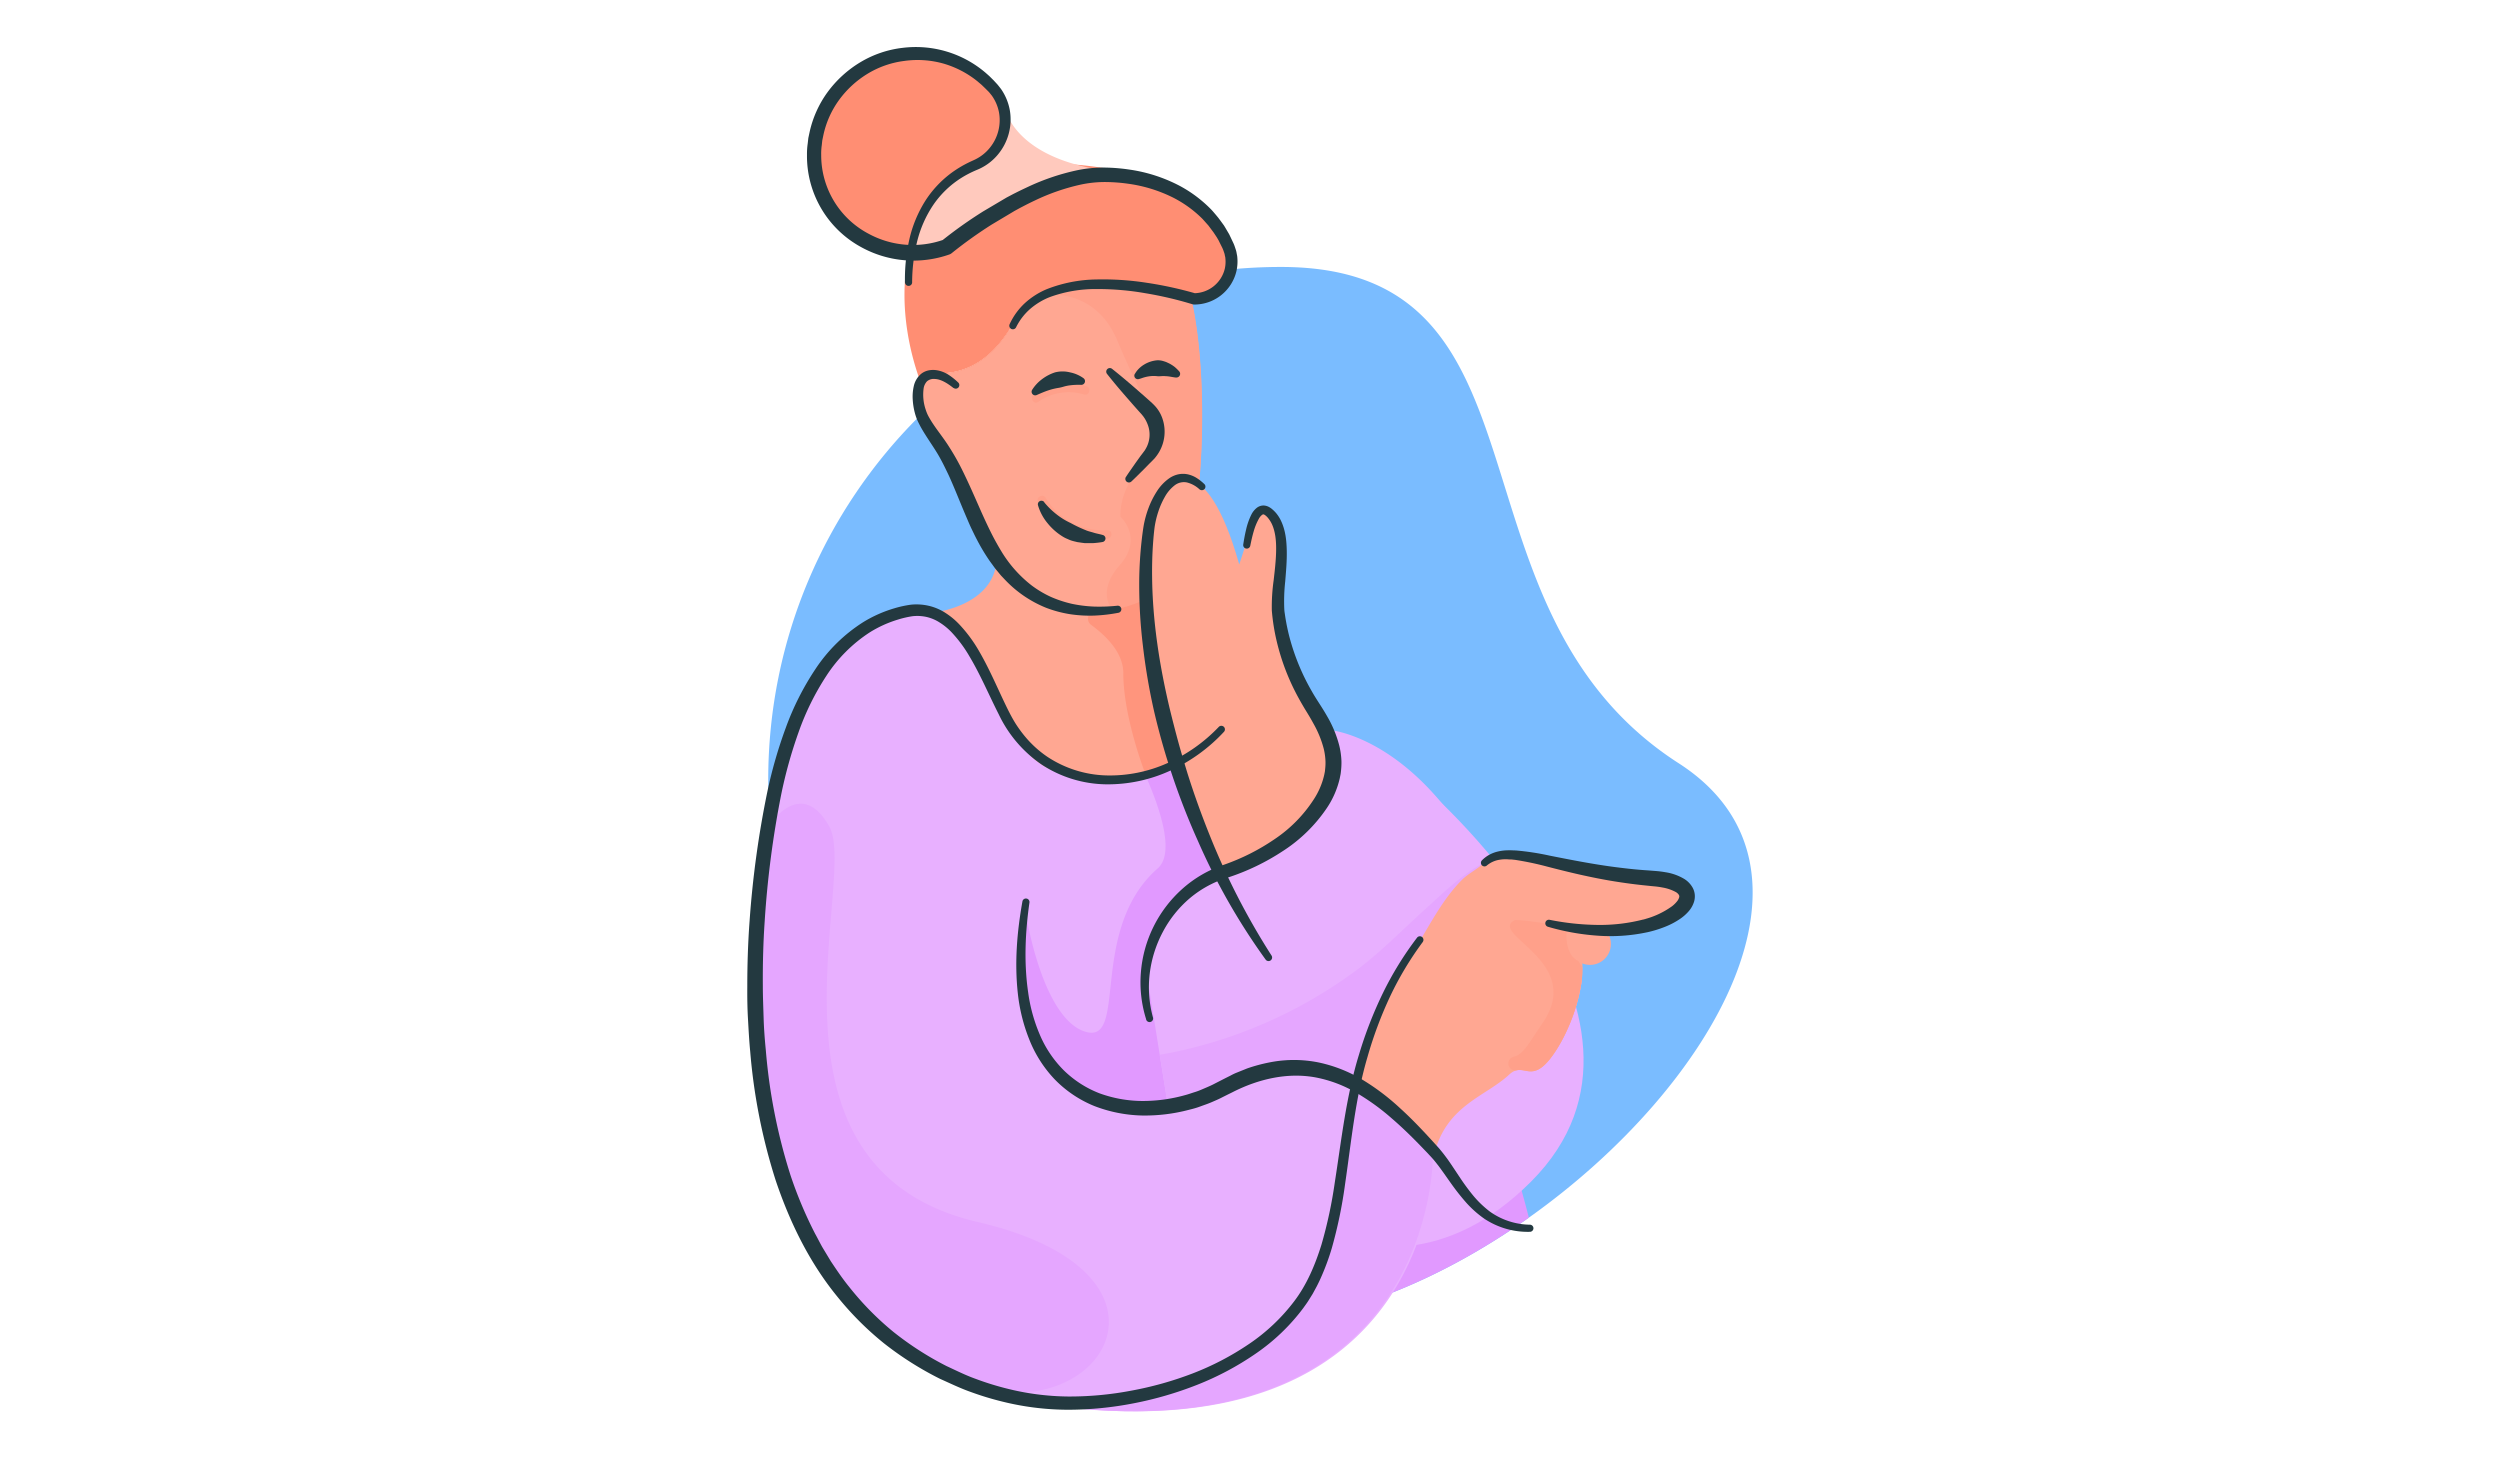 <svg id="Layer_1" data-name="Layer 1" xmlns="http://www.w3.org/2000/svg" viewBox="0 0 960 560"><defs><style>.cls-1{fill:#7abcff;}.cls-2{fill:#e199ff;}.cls-3{fill:#e8b0ff;}.cls-4{fill:#ffa792;}.cls-5{fill:#ff8e73;}.cls-6{fill:#ff7757;}.cls-7{fill:#ffa08a;}.cls-8{fill:#ffc9bd;}.cls-9{fill:#ff957d;}.cls-10{fill:#e5a6ff;}.cls-11{fill:#233940;}</style></defs><title>woman, people, person, avatar</title><path class="cls-1" d="M587.08,467.58c-34.2,24.24-73.71,40.68-109,40.68a165.8,165.8,0,0,1-91-26.72C330,444.62,295,374.08,295,299.44c0-108.76,88.16-196.93,196.93-196.93s59.74,130.82,152.67,190.57C706.4,332.82,658.32,417.1,587.08,467.58Z"/><path class="cls-2" d="M587.08,467.58c-34.2,24.24-73.71,40.68-109,40.68a165.8,165.8,0,0,1-91-26.72l-6.95-63.45,180.33-29.87S576.6,426.41,587.08,467.58Z"/><path class="cls-3" d="M457.9,439.94s66.29,77.54,130,13.83-43.7-154.06-43.7-154.06Z"/><circle class="cls-4" cx="610.57" cy="362.5" r="8.02"/><path class="cls-5" d="M457.43,114.66c-6.45.24-12.48-1.62-12.81-4.13,0,0-39.58-11.78-55.68,14l0,0c-5,8.14-12.8,18.35-27.55,18.87-4,.14-6.57,1.27-8,3-2.7-7.24-9.07-27.64-4.41-49.22,0,0-36.93-3.13-36.21-40.28s42-38.08,45.34-36.33c2.61,1.38,20.5,1.67,27.44,21.61a31.24,31.24,0,0,0,27,21c21,1.67,49.36,8.31,59.07,31.18C477.8,109.2,467.14,114.3,457.43,114.66Z"/><path class="cls-6" d="M388.92,124.57a37.38,37.38,0,0,0-2.38,4.49c-14.11,31.62-32.08,20.19-32.08,20.19s-.44-1-1.12-2.78c1.46-1.76,4-2.89,8-3C376.12,142.93,383.88,132.71,388.92,124.57Z"/><path class="cls-4" d="M468.41,295.29,382.67,316l-24.34-80.76s26.46-2.68,24.34-24.06L365,178.85s-18.71-23.79-11.63-32.37c1.46-1.76,4-2.89,8-3,14.75-.52,22.51-10.73,27.55-18.87l0,0a32.43,32.43,0,0,1,12-11.38c18.37-10.15,43.66-2.62,43.66-2.62.33,2.51,6.36,4.37,12.81,4.13,7.12,31.22,5,87.09-5.34,111.21-.4.93-.76,1.86-1.08,2.79C439.78,260.48,468.41,295.29,468.41,295.29Z"/><path class="cls-7" d="M452.09,225.87c-.4.93-.76,1.86-1.08,2.79l-23.81,5.51S420.75,227.53,430,217s.28-18.53.28-18.53-1-9.55,7.74-19.08a21,21,0,0,0,4.43-20.74s-4.67-7.31-13.55-28.21c-7.61-17.9-23.5-17.71-27.89-17.29,18.37-10.15,43.66-2.62,43.66-2.62.33,2.51,6.36,4.37,12.81,4.13C464.56,145.88,462.48,201.75,452.09,225.87Z"/><path class="cls-8" d="M429.13,66c2,.19-3,.27-7.8,1.18a124.08,124.08,0,0,0-33,11.14l-.24.12a90.2,90.2,0,0,0-9.18,5.45,167.21,167.21,0,0,0-15.37,11,38.37,38.37,0,0,1-13.78,2.2c0,.24-.08.5-.11.76l-.69-.6s0-.07,0-.2a52.12,52.12,0,0,1,2.4-7.29,59.91,59.91,0,0,1,14.81-21.65,51.2,51.2,0,0,1,15.13-9.6c5-2.08,4.76-16.57,4.67-16.85C386,41.66,389.4,62.22,429.13,66Z"/><path class="cls-9" d="M451.54,292.52l-11.89,4.15s-8.3-21.3-8.3-38.17c0-7.46-5.9-13.84-12.48-18.64a3,3,0,0,1,1.74-5.31A44.56,44.56,0,0,0,440.12,230c.86,20.16,6.13,41.45,12.52,62.24Z"/><path class="cls-3" d="M583.09,361.12l-32.18,81.33s2.46,119.06-151.09,96.7l-3-.46c-18.11-2.82-33.25-8.64-45.86-16.67-18.31-11.65-31.32-28-40.44-46.53C284.82,423.2,290,353,294.88,317.9a1.61,1.61,0,0,1,0-.24c1.86-13.36,3.67-21.54,3.67-21.54a143.29,143.29,0,0,1,6.17-17.3c4.44-10.44,11.33-23.45,20.87-32.66h0c6.23-6,13.6-10.42,22.13-11.4a32.24,32.24,0,0,1,10,.41l.59.11.29.2s0,0,0,0c1.69,1.21,10,7.58,19.35,22.81a156,156,0,0,1,10.73,21.4c5.68,13.69,17.11,18.3,28.7,19.3h0c16.89,1,34.09-6.32,34.09-6.32l2-.48L511,280.39s23.37,2,46.47,32.89,32.08,31.53,32.08,31.53Z"/><path class="cls-2" d="M440.43,386.83A92,92,0,0,1,440.2,373l5.13,32,3.16,19.68,0,.21c-30.78,4.67-64.3-13.57-54.91-76.37,2.08,14.13,9.35,43.67,23.34,47.7,16.32,4.7.87-39.24,27.66-62.78,9.13-8-5.6-37-5.26-37.06,3.18-.19,9.71-3,13-4.43,2-.89,9.53,21.84,18.35,42.18A46.44,46.44,0,0,0,440.43,386.83Z"/><path class="cls-10" d="M607.35,376.63a1,1,0,0,1,0,.18A69,69,0,0,1,602,395a70,70,0,0,1-4.24,8l-58.52,25-1.78.76c-17.67-16.19-38.51-26.77-67.7-11A65.24,65.24,0,0,1,451,424.48c-.83.17-1.66.31-2.5.43l0-.21L445.33,405l1.14-.17c1.56-.27,3.12-.56,4.67-.89a179.22,179.22,0,0,0,68.68-30.6c10.18-7.41,18.67-16.33,28-24.7,6.18-5.56,13.7-13,21.86-17.27l.08,0a30.49,30.49,0,0,1,8.39-3.08Z"/><path class="cls-10" d="M365,528.45q-7.12-3.52-14.05-6.44c-18.31-11.65-31.32-28-40.44-46.53C284.82,423.2,290,353,294.88,317.9a1.61,1.61,0,0,1,0-.24s12.44-20.16,23.59-.24-32.17,131.1,57,151.84S418.71,555.09,365,528.45Z"/><path class="cls-10" d="M550.26,442.88s2.25,118.62-151.75,96.26v-1c37,4,87.7-11.74,104.83-45.41,6-11.69,8.85-24.75,10.85-37.71,2.39-15.55,4.08-30.87,8.27-46s10.9-32,22.63-47h38Z"/><path class="cls-4" d="M468.68,335.12s-47-98.46-20.47-148.25c0,0,14.38-17.15,27.66,29.87L482,197.93s10-10,8.85,23.79,13.35,49.81,13.35,49.81,28.69,32.61-22.75,58.61Z"/><path class="cls-4" d="M499.36,409.27l.66.08C499.74,409.33,499.52,409.3,499.36,409.27Z"/><path class="cls-4" d="M632,355.41H632c-8,.93-15.83,1.53-23.87,1.76-1,3.67-.63,8.05-.51,12.37a42.64,42.64,0,0,1-.24,7.08,1,1,0,0,1,0,.18A69,69,0,0,1,602,395a63.57,63.57,0,0,1-4.24,8c-9.14,14.4-12,5-17.35,8.92a8.23,8.23,0,0,0-.81.66c-9,8.44-23.69,11.62-28.69,29.88-4.41-5.41-8.84-9.35-12.25-13.56C532,420.66,522.52,422.32,521,417c-1.31-4.49,1.94-11.37,3.7-15.4q3.83-8.78,8.09-17.35,6.31-12.66,13.54-24.81c4.49-7.57,8.83-15.32,15.1-21.61,2.48-2.47,5.89-4,8.28-6.43l.08,0q.48-.28,1-.53a25.62,25.62,0,0,1,7.42-2.54,16.7,16.7,0,0,1,7.28.21c5.86,1.67,34.85,6.52,48.6,8.77l7.27,1.18.12,0C653.24,341.79,648,351.39,632,355.41Z"/><path class="cls-7" d="M607.35,376.63a1,1,0,0,1,0,.18A69,69,0,0,1,602,395a63.57,63.57,0,0,1-4.24,8c-8,12.54-11.13,7.05-15.37,8a2.62,2.62,0,0,1-3-1.66h0a2.68,2.68,0,0,1,1.9-3.56c3.86-.94,5.87-5.4,11-12.83,16.4-23.7-20.68-34.06-10.79-39.55,1.06-.59,20.39,2.12,20.19,3.32-.45,2.78-.42,10.08,4.39,12.29l1.52,2.46A35.12,35.12,0,0,1,607.35,376.63Z"/><path class="cls-2" d="M401.39,230.37c.35.13,1.17.46,2.33,1C403,231,402.17,230.72,401.39,230.37Z"/><path class="cls-7" d="M417.16,148.28A23.44,23.44,0,0,0,397,151.47c-1.75,1.2-.09,4.08,1.68,2.87a20.19,20.19,0,0,1,17.59-2.85C418.33,152.09,419.21,148.89,417.16,148.28Z"/><path class="cls-7" d="M451.46,144.71a13.11,13.11,0,0,0-14.63-1.37c-1.88,1-.21,3.88,1.68,2.87a9.64,9.64,0,0,1,10.61.86C450.77,148.37,453.13,146,451.46,144.71Z"/><path class="cls-7" d="M425.19,203.56a25.42,25.42,0,0,1-23.64-12.38c-1.1-1.83-4-.16-2.87,1.68a28.71,28.71,0,0,0,26.51,14C427.32,206.75,427.33,203.43,425.19,203.56Z"/><path class="cls-11" d="M569,330.43a12.74,12.74,0,0,1,2.86-2.18,13,13,0,0,1,3.39-1.28,17.46,17.46,0,0,1,3.48-.45c.57,0,1.15-.06,1.72,0l1.69.06a100.89,100.89,0,0,1,13,2c8.44,1.67,16.76,3.31,25.16,4.39,4.2.55,8.38,1,12.65,1.27l3.2.25c1.14.1,2.3.25,3.46.46a20,20,0,0,1,7.09,2.53,9.27,9.27,0,0,1,3.28,3.4,7,7,0,0,1,.81,2.64,7.35,7.35,0,0,1-.25,2.67,10.15,10.15,0,0,1-2.22,3.89,17,17,0,0,1-2.88,2.57,29.32,29.32,0,0,1-6.27,3.32,44,44,0,0,1-6.53,2l.52-.19a2.82,2.82,0,0,1-1.2.28l.62-.08a67.51,67.51,0,0,1-19.33,1.3,89.52,89.52,0,0,1-18.8-3.39,1.37,1.37,0,0,1,.65-2.67,99,99,0,0,0,18.3,1.95,66.8,66.8,0,0,0,17.93-2.16l.62-.08a2.34,2.34,0,0,0-1.09.26l.52-.19A32,32,0,0,0,642.06,348a11.25,11.25,0,0,0,1.84-1.78,4.34,4.34,0,0,0,.91-1.67,1.18,1.18,0,0,0-.12-.91,3.4,3.4,0,0,0-1.21-1.11,16.51,16.51,0,0,0-5-1.71c-.95-.19-1.92-.33-2.91-.43l-1.58-.15-1.63-.17c-4.27-.42-8.61-1-12.89-1.7s-8.54-1.56-12.76-2.51-8.39-2-12.54-3.07a117.23,117.23,0,0,0-12.33-2.6l-1.52-.16c-.5,0-1,0-1.5-.06a14.28,14.28,0,0,0-2.91.16,9.89,9.89,0,0,0-5.05,2.3,1.37,1.37,0,0,1-1.85-2Z"/><path class="cls-11" d="M546.39,361.66a124.39,124.39,0,0,0-12.64,21.08,153.8,153.8,0,0,0-8.61,23.06c-4.67,15.77-6.19,32.28-8.61,48.75a177.2,177.2,0,0,1-5.09,24.65A91.47,91.47,0,0,1,507,491.13c-.45,1-.91,1.93-1.4,2.88l-1.54,2.84-1.71,2.74c-.57.91-1.23,1.76-1.84,2.64a77.18,77.18,0,0,1-18.43,17.64,111.58,111.58,0,0,1-22.4,11.91,137.32,137.32,0,0,1-24.3,7.08,131.54,131.54,0,0,1-25.22,2.48,105.05,105.05,0,0,1-25.26-3.13,115,115,0,0,1-12.18-3.71c-4-1.41-7.83-3.28-11.69-5a124.84,124.84,0,0,1-21.51-13.61,118.1,118.1,0,0,1-18-18c-10.79-13.2-18.31-28.71-23.68-44.69a222.21,222.21,0,0,1-9.76-49.42c-.41-4.18-.62-8.37-.86-12.55s-.29-8.38-.26-12.57c0-8.37.27-16.75.89-25.09a376.23,376.23,0,0,1,6.84-49.69,176.93,176.93,0,0,1,7-24.27,105.27,105.27,0,0,1,11.46-22.72,61.5,61.5,0,0,1,18.35-18,49.45,49.45,0,0,1,11.89-5.29,41.14,41.14,0,0,1,6.49-1.41,21.06,21.06,0,0,1,6.94.48,20.29,20.29,0,0,1,6.34,2.76,28.16,28.16,0,0,1,5.17,4.29A54.41,54.41,0,0,1,376,250.1c4.27,7.35,7.43,15.12,11.06,22.45.91,1.82,1.87,3.61,2.91,5.28a48.66,48.66,0,0,0,3.5,4.82,41.14,41.14,0,0,0,8.78,8,43.11,43.11,0,0,0,22.49,7.11,54,54,0,0,0,23.49-4.69A62,62,0,0,0,468,279.14a1.37,1.37,0,0,1,2,1.88,64.88,64.88,0,0,1-20.49,14.85,57.3,57.3,0,0,1-24.86,5.31,46.21,46.21,0,0,1-24.45-7.45,48.54,48.54,0,0,1-16.67-19.4c-3.81-7.51-7-15.13-11.15-22.1a50.26,50.26,0,0,0-7.09-9.56,23.78,23.78,0,0,0-4.42-3.6,15.86,15.86,0,0,0-5-2.14,16.55,16.55,0,0,0-5.42-.31,37.3,37.3,0,0,0-5.64,1.3A44.79,44.79,0,0,0,334,242.82a56.68,56.68,0,0,0-16.73,16.79,100.25,100.25,0,0,0-10.68,21.74A176.93,176.93,0,0,0,300,305a371,371,0,0,0-6.37,48.94c-.56,8.22-.76,16.45-.7,24.67,0,4.11.18,8.22.3,12.32s.44,8.2.84,12.29a216.25,216.25,0,0,0,9.48,48.07A159.74,159.74,0,0,0,313,473.75c1,1.78,1.87,3.6,2.89,5.36l3.14,5.21c2.25,3.37,4.51,6.74,7.07,9.87a112.36,112.36,0,0,0,17,17.28,119.31,119.31,0,0,0,20.39,13.11c3.68,1.7,7.31,3.53,11.13,4.89a109.71,109.71,0,0,0,11.59,3.63,99.87,99.87,0,0,0,24,3.16A126.57,126.57,0,0,0,434.48,534,132.54,132.54,0,0,0,458,527.39a107,107,0,0,0,21.55-11.25A72.76,72.76,0,0,0,497,499.65c4.84-6.37,8-13.9,10.43-21.66a173.33,173.33,0,0,0,5.14-24c2.56-16.3,4.34-33,9.31-49.11A157,157,0,0,1,531,381.41,127.29,127.29,0,0,1,544.2,360h0a1.37,1.37,0,0,1,2.18,1.65Z"/><path class="cls-11" d="M460.71,188a11.06,11.06,0,0,0-4.93-2.74,5.82,5.82,0,0,0-4.83,1.2,14.54,14.54,0,0,0-3.68,4.39,30.72,30.72,0,0,0-2.46,5.56,35.47,35.47,0,0,0-1.43,5.95c-.26,2-.46,4.2-.61,6.3-.3,4.25-.41,8.51-.36,12.78.16,17.07,2.82,34.09,6.77,50.73q1.52,6.24,3.2,12.44c1.13,4.13,2.36,8.24,3.61,12.33,2.57,8.18,5.49,16.25,8.7,24.21a274.5,274.5,0,0,0,23.56,45.75h0a1.37,1.37,0,0,1-2.26,1.56,245.07,245.07,0,0,1-25.91-45.36,272.3,272.3,0,0,1-16.82-49.57,238.32,238.32,0,0,1-4.42-25.88,195.2,195.2,0,0,1-1.36-26.25c.1-4.39.37-8.78.84-13.15.24-2.21.5-4.31.88-6.59a39.55,39.55,0,0,1,1.84-6.6,33.1,33.1,0,0,1,3.06-6.16,17.94,17.94,0,0,1,4.89-5.24,9.84,9.84,0,0,1,3.55-1.53,8.78,8.78,0,0,1,3.92.1,10.75,10.75,0,0,1,3.39,1.54,18.21,18.21,0,0,1,2.73,2.23,1.37,1.37,0,0,1-1.83,2Z"/><path class="cls-11" d="M395.31,346.56c-1.63,11.46-2.15,23.13-.51,34.43a62.48,62.48,0,0,0,4.48,16.31A43,43,0,0,0,408.49,411a40.47,40.47,0,0,0,13.74,8.84,48.82,48.82,0,0,0,16.23,2.94A60.41,60.41,0,0,0,455,420.55c1.35-.35,2.66-.84,4-1.25s2.62-1,3.89-1.54,2.56-1.1,3.79-1.77l3.91-2,2-1a21.18,21.18,0,0,1,2.07-1l4.25-1.71a63,63,0,0,1,8.91-2.38,47.79,47.79,0,0,1,18.52.08,54.63,54.63,0,0,1,17.08,6.78,88.31,88.31,0,0,1,14.34,10.91c4.42,4,8.48,8.31,12.44,12.65l1.48,1.63c.49.54,1,1.08,1.48,1.7,1,1.18,1.9,2.4,2.8,3.62,1.72,2.45,3.3,4.91,4.92,7.31a83,83,0,0,0,5.1,6.85,40.05,40.05,0,0,0,6,5.72,27,27,0,0,0,15.49,5.13,1.37,1.37,0,0,1,0,2.74A30.16,30.16,0,0,1,570,468a40.29,40.29,0,0,1-6.87-6.07,86.64,86.64,0,0,1-5.57-7c-1.72-2.4-3.37-4.81-5.07-7.1-.87-1.11-1.72-2.24-2.65-3.24-.44-.51-.94-1-1.44-1.57l-1.51-1.57c-4-4.18-8.12-8.27-12.47-12a87,87,0,0,0-13.77-9.93,49,49,0,0,0-15.45-5.79c-10.8-2-22,.6-32,5.72l-1.89.93-2,1c-1.35.72-2.77,1.3-4.17,1.91s-2.86,1.07-4.29,1.61-2.91.93-4.39,1.29a66.09,66.09,0,0,1-18.15,2.16,54.2,54.2,0,0,1-18-3.6A44.54,44.54,0,0,1,405,414.47,47.67,47.67,0,0,1,395.18,399a66.69,66.69,0,0,1-4.33-17.51c-1.31-11.91-.3-23.82,1.77-35.4a1.37,1.37,0,0,1,2.7.43Z"/><path class="cls-11" d="M440.1,391.33a47.17,47.17,0,0,1-2-17.9A48.14,48.14,0,0,1,454,341.34a45.62,45.62,0,0,1,15.94-9.26,2.4,2.4,0,0,1,.72-.12h.07l-.82.13a82.43,82.43,0,0,0,19.61-9.9,53,53,0,0,0,15-15.27,29,29,0,0,0,4-9.44l.24-1.23c.06-.41.08-.82.13-1.24a21.58,21.58,0,0,0,.1-2.48,24.39,24.39,0,0,0-.67-5,39.9,39.9,0,0,0-4-9.76c-.86-1.6-1.8-3.17-2.78-4.76s-2-3.35-2.94-5.07a86.75,86.75,0,0,1-8.38-21.85,79.18,79.18,0,0,1-1.84-11.63,72.77,72.77,0,0,1,.72-11.75c.43-3.77.86-7.48.93-11.14s-.24-7.28-1.61-10.29a10.86,10.86,0,0,0-1.26-2.07,6.37,6.37,0,0,0-1.52-1.5c-.49-.24-.52-.26-.92-.06a4.59,4.59,0,0,0-1.32,1.55,22.73,22.73,0,0,0-2,4.91c-.52,1.77-.91,3.55-1.29,5.43a1.37,1.37,0,0,1-2.7-.48v0c.29-1.86.63-3.8,1.09-5.69a25.59,25.59,0,0,1,2-5.72,7.71,7.71,0,0,1,2.29-2.78,4.32,4.32,0,0,1,2.24-.76,4.67,4.67,0,0,1,2.21.55,7.66,7.66,0,0,1,.84.52c.25.19.47.38.7.58A14,14,0,0,1,490,197a14.51,14.51,0,0,1,1.78,2.72c1.9,3.88,2.27,8,2.34,11.92s-.29,7.78-.59,11.56a69.47,69.47,0,0,0-.35,11l.06.63.1.68.2,1.36c.14.91.31,1.81.47,2.72.36,1.8.75,3.6,1.23,5.37a84.58,84.58,0,0,0,8.39,20.31c.9,1.6,1.88,3.16,2.88,4.71s2.1,3.28,3.07,5a43.69,43.69,0,0,1,4.67,11.22,29,29,0,0,1,.87,6.27,27.77,27.77,0,0,1-.14,3.2c-.06.53-.1,1.06-.19,1.59l-.31,1.56a34.18,34.18,0,0,1-4.9,11.36,58.66,58.66,0,0,1-17,16.65,87.7,87.7,0,0,1-21.09,10.15h0a2.45,2.45,0,0,1-.78.12h0l.78-.12A41.66,41.66,0,0,0,457,344.82a43.8,43.8,0,0,0-10.45,13,45.84,45.84,0,0,0-5.05,16,44.06,44.06,0,0,0,1.24,16.9,1.36,1.36,0,0,1-2.62.78Z"/><path class="cls-11" d="M432.34,183.17c1.19-1.82,2.46-3.58,3.69-5.37l1.89-2.64,1-1.31.48-.65.24-.32.16-.28a10.78,10.78,0,0,0,.82-9.82,13,13,0,0,0-1.13-2.22c-.25-.33-.46-.7-.74-1l-.4-.5-.55-.6q-2.18-2.42-4.31-4.88c-2.87-3.26-5.69-6.57-8.39-10a1.38,1.38,0,0,1,1.94-1.94c3.42,2.71,6.73,5.53,10,8.39q2.46,2.14,4.88,4.31l.6.55.7.7a13.62,13.62,0,0,1,3.13,5.07,15.54,15.54,0,0,1-2.6,14.88l-.31.39-.28.3-.57.59L441.4,178l-2.29,2.34c-1.56,1.53-3.08,3.09-4.68,4.58a1.38,1.38,0,0,1-2.09-1.76Z"/><path class="cls-11" d="M347.5,108.54a69.88,69.88,0,0,1,1.63-16.35,47.43,47.43,0,0,1,6.36-15.34A40.36,40.36,0,0,1,367.37,65c1.18-.77,2.4-1.47,3.64-2.12q.94-.48,1.89-.92l.94-.43.82-.39a16.53,16.53,0,0,0,5.54-4.52,16.79,16.79,0,0,0,3.41-13.47,16.32,16.32,0,0,0-2.77-6.47c-.38-.46-.72-.92-1.14-1.39L378.41,34,377,32.64c-.47-.43-1-.83-1.44-1.24a37.3,37.3,0,0,0-13.32-7,36.73,36.73,0,0,0-15-1,35.66,35.66,0,0,0-14.11,4.93,38,38,0,0,0-11,10.16,35.65,35.65,0,0,0-6,13.63l-.38,1.83-.2,1.87a22.65,22.65,0,0,0-.21,3.74,34.07,34.07,0,0,0,18.31,30.26A35.55,35.55,0,0,0,362.48,92l-.93.53a169.89,169.89,0,0,1,16.06-11.4l8.45-5,.53-.31.61-.32,1.06-.56c.7-.38,1.45-.75,2.18-1.12,1.47-.74,3-1.45,4.46-2.14a87.1,87.1,0,0,1,18.91-6.34,50.23,50.23,0,0,1,10.15-1,70.55,70.55,0,0,1,10,.82,59.61,59.61,0,0,1,19.11,6.24,49.1,49.1,0,0,1,8.41,5.7,48.56,48.56,0,0,1,3.74,3.48c.58.62,1.12,1.28,1.68,1.93l.83,1c.27.33.5.69.76,1L470,86.58c.45.72.87,1.46,1.31,2.2l.65,1.1c.2.37.37.77.56,1.15l1.09,2.31a12.41,12.41,0,0,1,.48,1.18l.45,1.34a8.59,8.59,0,0,1,.33,1.37c.08.46.2.92.24,1.38a17,17,0,0,1-.34,5.59,16.71,16.71,0,0,1-5.91,9.2,16.54,16.54,0,0,1-10.3,3.54,2,2,0,0,1-.6-.09h0a140.63,140.63,0,0,0-18.17-4.26A105.56,105.56,0,0,0,421.18,111a51.07,51.07,0,0,0-18,3.06,26.14,26.14,0,0,0-7.64,4.61,22.66,22.66,0,0,0-5.36,7v0a1.37,1.37,0,0,1-2.48-1.18,25.53,25.53,0,0,1,5.86-8.1,29.21,29.21,0,0,1,8.4-5.35,54.13,54.13,0,0,1,19.14-3.73,109.26,109.26,0,0,1,19.25,1.28,144.28,144.28,0,0,1,18.84,4.11l-.64-.1a12.27,12.27,0,0,0,11.8-9.54,12.42,12.42,0,0,0,.18-4c0-.33-.13-.66-.19-1a5.15,5.15,0,0,0-.25-1l-.33-.95a10.24,10.24,0,0,0-.45-1.05l-1-2c-.17-.34-.32-.69-.51-1l-.59-1L466,89.24l-1.36-1.82c-.23-.3-.44-.61-.68-.9l-.76-.85c-.51-.56-1-1.14-1.52-1.69a44.59,44.59,0,0,0-11-8,55.46,55.46,0,0,0-17.51-5.43,65.08,65.08,0,0,0-9.23-.65,44.71,44.71,0,0,0-9,1A81.44,81.44,0,0,0,397.36,77c-1.42.67-2.83,1.37-4.22,2.09-.7.37-1.39.72-2.1,1.11l-1.06.58-.27.15-.19.1-.51.31-8.16,4.87a167.57,167.57,0,0,0-15.39,11l0,0a3.24,3.24,0,0,1-.91.51A41.54,41.54,0,0,1,330.88,95a39.81,39.81,0,0,1-21-35.57,27.4,27.4,0,0,1,.28-4.3L310.4,53l.45-2.11a41.07,41.07,0,0,1,7-15.59,43.21,43.21,0,0,1,12.64-11.47,40.65,40.65,0,0,1,16.15-5.46,41.25,41.25,0,0,1,31.82,9.57c.53.47,1.07.93,1.59,1.42l1.51,1.5L383,32.42c.47.55.93,1.17,1.39,1.75a20.67,20.67,0,0,1,3.4,8.28,21,21,0,0,1-4.49,16.77,20.23,20.23,0,0,1-6.94,5.47c-.33.16-.67.31-1,.45l-.9.38q-.88.39-1.75.81c-1.15.57-2.28,1.19-3.36,1.86a36.77,36.77,0,0,0-11,10.54,44.2,44.2,0,0,0-6.21,14.17,67,67,0,0,0-1.88,15.63,1.37,1.37,0,0,1-2.73,0Z"/><path class="cls-11" d="M366.14,149c-2.27-1.8-4.75-3.37-7.13-3.47a4,4,0,0,0-3,.86,5,5,0,0,0-1.35,2.86,17.92,17.92,0,0,0,.76,7.92,16.57,16.57,0,0,0,.7,1.86c.24.54.6,1.18.95,1.78.71,1.22,1.51,2.41,2.36,3.61,1.69,2.38,3.59,4.82,5.24,7.5a89.55,89.55,0,0,1,4.59,8.1c2.75,5.51,5.15,11.1,7.56,16.55,1.22,2.72,2.46,5.4,3.76,8s2.72,5.15,4.23,7.61a47.94,47.94,0,0,0,11.37,12.65,40.34,40.34,0,0,0,7.3,4.35,45.26,45.26,0,0,0,8.14,2.69,50.72,50.72,0,0,0,8.62,1.06,66.31,66.31,0,0,0,8.8-.33h0a1.37,1.37,0,0,1,.37,2.72,62.88,62.88,0,0,1-9.21,1.07,50.9,50.9,0,0,1-9.36-.55,45.71,45.71,0,0,1-9.16-2.46A44.75,44.75,0,0,1,386,222.71L384.38,221l-1.51-1.83c-.52-.6-1-1.23-1.45-1.87L380,215.35a76,76,0,0,1-4.8-8c-.73-1.37-1.39-2.76-2.06-4.15s-1.27-2.8-1.86-4.2c-2.43-5.59-4.55-11.19-7-16.54-1.27-2.65-2.54-5.3-4-7.79s-3.16-4.9-4.82-7.53c-.83-1.31-1.65-2.66-2.38-4.09-.37-.72-.72-1.42-1.06-2.27a21,21,0,0,1-.77-2.42,25.64,25.64,0,0,1-.76-4.88,18,18,0,0,1,.38-5.09,8.55,8.55,0,0,1,2.93-4.9,6.83,6.83,0,0,1,2.77-1.26,8.81,8.81,0,0,1,2.8-.11,11.82,11.82,0,0,1,4.87,1.8,25.29,25.29,0,0,1,3.75,3,1.37,1.37,0,0,1-1.78,2.07Z"/><path class="cls-11" d="M401.07,193c.66.77,1.43,1.64,2.21,2.39a31.22,31.22,0,0,0,2.46,2.14,26.89,26.89,0,0,0,5.38,3.31,51,51,0,0,0,5.73,2.72c1,.45,2.08.66,3.15,1s2.2.51,3.33.84l.18.05a1.38,1.38,0,0,1-.18,2.69,32.53,32.53,0,0,1-3.76.43c-.64,0-1.28,0-1.92,0-.32,0-.65,0-1,0l-1-.12-1.94-.28c-.64-.16-1.28-.3-1.92-.48A10.81,10.81,0,0,1,410,207a12.11,12.11,0,0,1-1.79-.88,22.91,22.91,0,0,1-5.94-5.2,19.09,19.09,0,0,1-3.68-6.9,1.37,1.37,0,0,1,2.36-1.26Z"/><path class="cls-11" d="M396.36,149.67a15.18,15.18,0,0,1,3.77-4.06,17.09,17.09,0,0,1,5-2.62,11.77,11.77,0,0,1,5.77,0,13.32,13.32,0,0,1,5.15,2.23,1.41,1.41,0,0,1-.78,2.56h-.19a26.56,26.56,0,0,0-4.46.22,15.64,15.64,0,0,0-2,.42,17.43,17.43,0,0,1-2,.5,24.6,24.6,0,0,0-4.13,1c-1.38.46-2.85,1.09-4.21,1.69l-.2.09a1.39,1.39,0,0,1-1.74-2Z"/><path class="cls-11" d="M435.82,143.54a9.2,9.2,0,0,1,1.53-2,10.82,10.82,0,0,1,2-1.55,11.51,11.51,0,0,1,4.9-1.63,7,7,0,0,1,2.56.33c.41.13.82.25,1.2.42l1.12.53a14.1,14.1,0,0,1,2,1.31,17.59,17.59,0,0,1,1.67,1.64,1.42,1.42,0,0,1-1.21,2.37l-.22,0c-.7-.08-1.34-.21-2-.32s-1.23-.18-1.82-.19c-1.18-.14-2.25.14-3.24,0a12.19,12.19,0,0,0-3.14.07,14.21,14.21,0,0,0-1.68.36c-.56.14-1.18.4-1.69.54l-.45.13a1.36,1.36,0,0,1-1.57-2Z"/></svg>